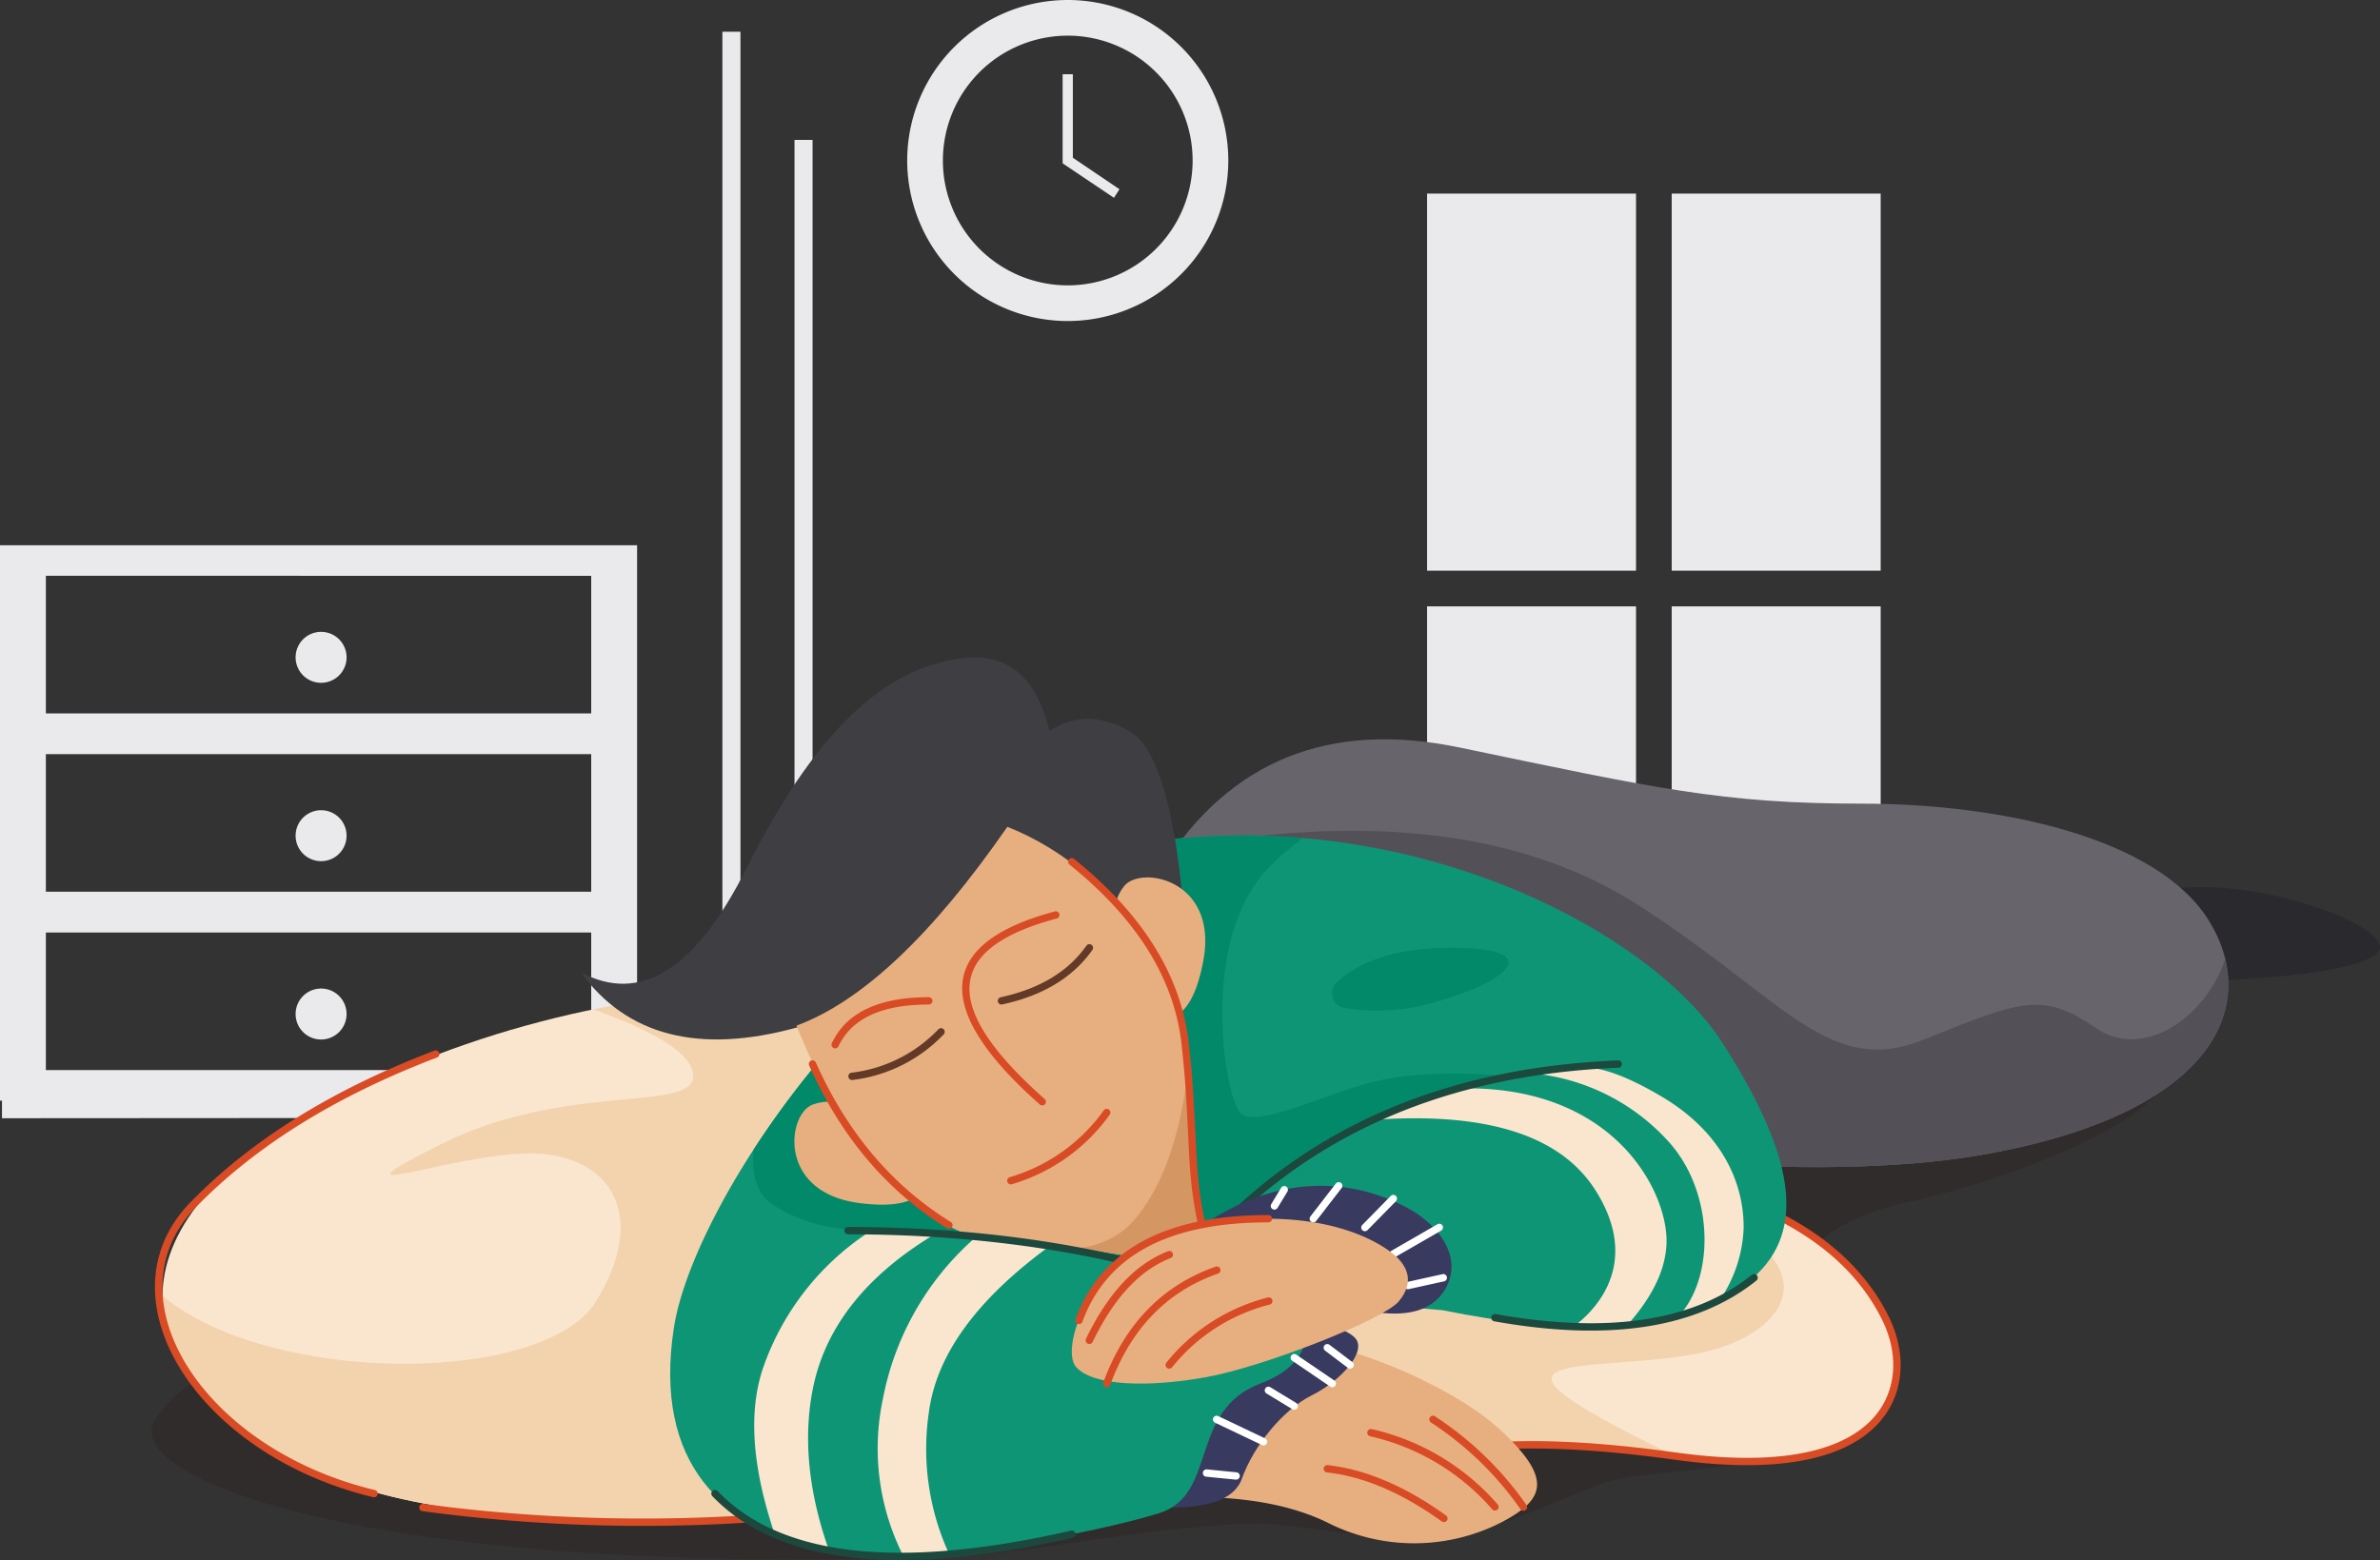 <svg xmlns="http://www.w3.org/2000/svg" width="302.773" height="198.52" viewBox="0 0 302.773 198.52">
    <rect x="0" y="0" width="302.773" height="198.52" fill="#333333" stroke="none"/>
    <g data-name="Sleeping">
        <path d="m132.228 3242.025 15.238.861q179.032 10.2 174.27 13.8c-4.96 3.755-21.491 3.529-25.962 5.22l-.512.2c-4.894 1.912-17.382 7.45-22.036 7.45-4.826 0-8.577-1.406-18.611-2.313s-29.752 3.174-39.882 4c-77.358 2.808-107.9-10.357-103.131-17.448q4.863-7.238 20.626-11.77zm175.273-5.76-9.783-27.257 4.32-.418q68.746-6.571 66.557.418c-2.212 7.062-20.691 14.121-33.3 16.986l-.764.17q-12.381 2.7-15.629 11.03l-.117.311z" transform="translate(-91.866 -3073.187)" style="fill:#2a1111;opacity:.2"/>
        <path data-name="Shape" d="M388.005 3092v47.98h-26.583V3092zm31.122 0v47.98h-26.583V3092zm-31.122-52.519v47.98h-26.583v-47.98zm31.122 0v47.98h-26.583v-47.98z" transform="translate(-179.877 -3014.845)" style="opacity:.997;fill:#eaeaed"/>
        <path data-name="Shape" d="M279.846 3001.483a20.424 20.424 0 1 1-20.424 20.424 20.424 20.424 0 0 1 20.424-20.424zm0 4.539a15.885 15.885 0 1 0 15.885 15.885 15.885 15.885 0 0 0-15.885-15.886zm.648 4.911v10.619l5.931 4.007-.7 1.094-6.532-4.389v-11.331z" transform="translate(-144.011 -3001.483)" style="fill:#eaeaed"/>
        <path d="M174.972 3008.482v137.189l-92.945.059v-1.3l91.648-.059v-135.889z" transform="translate(-81.274 -3003.944)" style="stroke:#eaeaed;fill:#eaeaed"/>
        <path data-name="Path-773" d="M143.257 3008.482v137.189l-1.3-1.3v-135.889z" transform="translate(-40.384 -2990.181)" style="stroke:#eaeaed;fill:#eaeaed"/>
        <path data-name="Shape" d="M162.469 3108.483v70.673H81.422v-70.673zm-5.835 49.276H87.257v17.506h69.376zm-34.364 7.132a3.242 3.242 0 1 1-3.242 3.242 3.242 3.242 0 0 1 3.242-3.241zm34.364-29.825H87.257v17.506h69.376zm-34.364 7.134a3.242 3.242 0 1 1-3.242 3.242 3.242 3.242 0 0 1 3.242-3.242zm34.364-29.826H87.257v17.506h69.376zm-34.364 7.132a3.242 3.242 0 1 1-3.242 3.242 3.242 3.242 0 0 1 3.242-3.243z" transform="translate(-81.422 -3039.107)" style="opacity:.997;fill:#eaeaed"/>
        <path d="M193.958 3195.024q-34.451 1.011-61.5 16.059c-27.048 15.046-23.988 34.33 0 45.481s71.321 4.543 87.58 3.023 58.894-8.116 80.3-5.38 30.677.342 32.941-8.62-8.4-20.45-21.6-24.87q-13.196-4.417-117.721-25.693z" transform="translate(-92.632 -3069.536)" style="fill:#fae6ce"/>
        <path d="m193.958 3195.024 15.516 3.168q67.4 13.809 91.165 19.566l1.354.939a95.019 95.019 0 0 0 9.207 5.787l.238.122c12.955 6.57 8.45 13.69 0 16.421l-.515.159c-8.522 2.509-22.714 1.008-20.718 4.4q1.435 2.437 15.564 9.229-2.146-.2-4.488-.49l-.945-.119c-20.976-2.681-62.342 3.6-79.292 5.283l-2.553.247c-17.533 1.75-62.765 7.644-86.034-3.173-12.417-5.772-19.227-13.723-19.156-22.138 13.822 11.461 48.645 11.349 55.176.672 6.943-11.351 1.441-18.8-8.44-18.8s-27.2 6.86-11.4-1.115 32.178-4.1 32.178-8.688q0-4-12.717-8.521a149.5 149.5 0 0 1 25.86-2.949z" transform="translate(-92.631 -3069.536)" style="fill:#f2d3ad"/>
        <path d="M401.356 3239.083a.466.466 0 0 1 .624-.217q10.323 5 14.58 13.532c2.419 4.855 2.06 10.236-1.543 13.914-4.3 4.389-12.694 6.095-25.195 4.424l-1.52-.207q-26.482-3.524-36.294 2.645a.467.467 0 0 1-.5-.791q10.146-6.365 36.906-2.78l1.1.149c12.477 1.732 20.729.1 24.832-4.093 3.3-3.367 3.63-8.319 1.375-12.844q-4.1-8.234-14.151-13.108a.467.467 0 0 1-.214-.624z" transform="translate(-176.315 -3084.936)" style="fill:#d84b25"/>
        <path d="M164.206 3296.609a209.439 209.439 0 0 0 42.061 1.391.467.467 0 1 1 .058.932 210.371 210.371 0 0 1-42.249-1.395.467.467 0 0 1 .065-.929z" transform="translate(-110.344 -3105.255)" style="fill:#d84b25"/>
        <path d="M508.366 3187.57q19.6-.751 22.694-3.593c3.093-2.842-13.991-9.626-25.72-8.233q-11.729 1.392 3.026 11.826z" transform="translate(-228.655 -3062.692)" style="fill:#2a2a2e"/>
        <path d="M309.36 3162.942q12.98-20.517 37.909-15.327c24.928 5.19 33.414 7.14 51.119 7.14s37.761 4.317 44.257 15 .7 24.2-27.944 29.508q-28.645 5.307-88.395-5.57z" transform="translate(-161.57 -3052.498)" style="fill:#68646c"/>
        <path data-name="Path" d="M377.271 3174.145c18.578 12.018 23.985 21.831 36.135 16.925l3.231-1.3c9.5-3.79 12.444-4.4 18.5-.2 6.278 4.349 14.2-1.587 16.543-8.719 2.324 9.639-5.461 20.188-29.96 24.726q-28.645 5.307-88.395-5.57l-1.2-2.178-2.8-32.707q29.368-2.997 47.946 9.023z" transform="translate(-168.592 -3058.811)" style="fill:#545058"/>
        <path d="M306.066 3284.718q14.564-1.2 23.137 2.937a24.411 24.411 0 0 0 22.234 0c5.6-2.937 6.418-5.564 0-11.6s-20.556-11.564-26.925-11.564q-6.369-.004-18.446 20.227z" transform="translate(-160.412 -3093.961)" style="fill:#e7af7f"/>
        <path d="M308.075 3284.169q9.556.535 11.028-3.6c1.472-4.14 5.193-8.768 8.893-10.612s7.189-5.678 5.444-7.368q-1.745-1.689-8.476-2.5l-13.378 12.583z" transform="translate(-161.118 -3092.413)" style="fill:#393a5f"/>
        <path d="M311.2 3225.847q23.258 4.778 35.681-1.6c12.422-6.372 8.853-18.325 0-32.269s-37.713-29.412-70.11-26.086-60.725 44.813-63.384 62.2 6.338 25.433 18.826 28.094 35.292-2.166 42.866-4.5 3.712-13.063 12.968-16.53 4.729-10.9 4.729-10.9z" transform="translate(-127.66 -3059.133)" style="fill:#0e9576"/>
        <path data-name="Path" d="M388.2 3211.011q3.695-.478 10.734 3.71c7.039 4.187 10.351 10.286 10.351 16.6a17.345 17.345 0 0 1-2.957 9.121 29.706 29.706 0 0 1-5.11 1.94c4.452-5.066 4.275-15.912-1.744-22.261a26.712 26.712 0 0 0-15.961-8.274l-.511-.07z" transform="translate(-187.464 -3075.14)" style="fill:#fae6ce"/>
        <path data-name="Path" d="M363.26 3215.067c18.642 0 25.317 12.935 25.317 19.384q0 5.079-4.871 10.609a55.549 55.549 0 0 1-6.888.272c4.133-3.129 7.935-9.155 2.669-17.37q-6.567-10.243-27.475-8.937a69.329 69.329 0 0 1 11.248-3.958z" transform="translate(-176.568 -3076.584)" style="fill:#fae6ce"/>
        <path data-name="Shape" d="m260.558 3240.65 9.25 1.522q-16.626 11.078-18.189 23.151a32.034 32.034 0 0 0 2.474 17.754 91.188 91.188 0 0 1-5.8.316 30.312 30.312 0 0 1-2.5-19.9 36.306 36.306 0 0 1 14.32-22.5zm-16.29 1.522 8.006.507q-13.189 7.99-15.448 19.811-1.787 9.346 2.077 20.315-.452-.081-.89-.174a34.213 34.213 0 0 1-6-1.832q-4.417-13.079-1.349-21.533a33.97 33.97 0 0 1 13.136-16.776z" transform="translate(-133.458 -3085.579)" style="fill:#fae6ce"/>
        <path data-name="Path" d="M282.5 3165.9a88.453 88.453 0 0 1 16.651-.124 31.513 31.513 0 0 0-4.4 3.806c-8.92 9.238-5.541 28.97-3.633 31.1s10.224-2.132 16.671-3.813q6.447-1.681 16.949-.858l-1.367.405a128.634 128.634 0 0 0-18.317 6.648q-6.323 3.081-14.454 10.65l-.526.493-13.021 5.385-17.61-3.046-2.554-.2q-7.812-.6-10.98-.615h-1.266c-3.538-.027-8.369-.312-12.926-3.3q-2.986-1.96-2.432-7.06c11.541-17.806 31.459-37.243 53.215-39.471z" transform="translate(-133.382 -3059.133)" style="fill:#01896a"/>
        <path d="M370.218 3209.581a.467.467 0 1 1 .039.933q-32.732 1.352-52.079 22.585a.467.467 0 1 1-.69-.629q19.623-21.521 52.73-22.889z" transform="translate(-164.385 -3074.654)" style="fill:#1c483e"/>
        <path d="M341.578 3289.009h.064q7.26.81 15.046 6.4a.467.467 0 1 1-.545.758q-7.6-5.454-14.6-6.23a.467.467 0 0 1 .04-.931z" transform="translate(-172.739 -3102.584)" style="fill:#d84b25"/>
        <path d="M349.7 3282.292a.467.467 0 0 1 .554-.358 30.013 30.013 0 0 1 16.036 9.6.467.467 0 0 1-.689.629 29.083 29.083 0 0 0-15.542-9.315.467.467 0 0 1-.359-.556z" transform="translate(-175.749 -3100.092)" style="fill:#d84b25"/>
        <path d="M361.942 3279.518a.466.466 0 0 1 .648-.123 42.537 42.537 0 0 1 11.633 11.276.467.467 0 1 1-.776.519 41.627 41.627 0 0 0-11.382-11.023.466.466 0 0 1-.123-.649z" transform="translate(-180.031 -3099.174)" style="fill:#d84b25"/>
        <path d="m317.938 3289.844 3.77.374a.467.467 0 0 1-.029.931h-.064l-3.77-.374a.467.467 0 0 1 .029-.931z" transform="translate(-164.406 -3102.877)" style="fill:#fff"/>
        <path d="M319.462 3279.581a.468.468 0 0 1 .558-.246l.064.025 5.96 2.839a.467.467 0 0 1-.337.869l-.064-.025-5.96-2.84a.466.466 0 0 1-.221-.622z" transform="translate(-165.106 -3099.174)" style="fill:#fff"/>
        <path d="M329.644 3273.838a.467.467 0 0 1 .58-.187l.062.032 3.286 2a.467.467 0 0 1-.423.829l-.062-.031-3.287-2a.468.468 0 0 1-.156-.643z" transform="translate(-168.679 -3097.17)" style="fill:#fff"/>
        <path d="M334.726 3267.41a.466.466 0 0 1 .589-.158l.06.035 4.84 3.295a.467.467 0 0 1-.465.806l-.06-.035-4.84-3.294a.467.467 0 0 1-.124-.649z" transform="translate(-170.461 -3094.917)" style="fill:#fff"/>
        <path d="M341.217 3265.441a.469.469 0 0 1 .6-.129l.058.038 2.909 2.2a.467.467 0 0 1-.5.783l-.058-.038-2.91-2.2a.468.468 0 0 1-.099-.654z" transform="translate(-172.739 -3094.231)" style="fill:#fff"/>
        <path d="M221.129 3294.01a.467.467 0 0 1 .66.014q12.042 12.547 44.953 5.036a.467.467 0 1 1 .209.91q-33.355 7.649-45.835-5.3a.466.466 0 0 1 .013-.66z" transform="translate(-130.496 -3104.296)" style="fill:#1c483e"/>
        <path d="M337.955 3250.168q6.794 1.176 9.274-2.543c2.479-3.72 0-8.11-4.637-10.622s-13.829-5.386-24.75 1.376q-10.922 6.763 20.113 11.789z" transform="translate(-163.553 -3083.308)" style="fill:#393a5f"/>
        <path d="M361.814 3251.526a.467.467 0 0 1 .262.894l-.061.018-4.5.993a.467.467 0 0 1-.262-.894l.061-.017z" transform="translate(-178.303 -3089.399)" style="fill:#fff"/>
        <path d="M360.157 3241.7a.467.467 0 0 1 .523.771l-.057.039-5.863 3.378a.467.467 0 0 1-.523-.771l.057-.039z" transform="translate(-177.288 -3085.926)" style="fill:#fff"/>
        <path d="M352.248 3236.139a.467.467 0 0 1 .715.6l-.049.059-3.589 3.655a.467.467 0 0 1-.715-.6l.049-.058z" transform="translate(-175.341 -3083.944)" style="fill:#fff"/>
        <path d="M341.71 3233.653a.467.467 0 0 1 .777.512l-.038.058-3.235 4.188a.467.467 0 0 1-.777-.513l.038-.058z" transform="translate(-171.773 -3083.055)" style="fill:#fff"/>
        <path d="M332.07 3234.46a.467.467 0 0 1 .829.423l-.031.062-1.26 2.077a.467.467 0 0 1-.829-.422l.031-.062z" transform="translate(-169.088 -3083.324)" style="fill:#fff"/>
        <path d="M407.169 3251.617a.467.467 0 0 1 .584.729q-11.375 9.1-33.332 5.184a.467.467 0 1 1 .163-.919q21.584 3.839 32.585-4.994z" transform="translate(-184.312 -3089.4)" style="fill:#1c483e"/>
        <path d="M343.346 3191.9q4.8-4.417 14.618-4.417l.708.005c11.237.164 6.347 4.268-2.262 6.748a25.771 25.771 0 0 1-11.768.947l-.412-.081a1.867 1.867 0 0 1-.884-3.2z" transform="translate(-173.308 -3066.885)" style="fill:#01896a"/>
        <path d="M245.556 3219.257a5.72 5.72 0 0 0-5.866-1.213c-3.29 1.048-4.7 11.183 5.866 12.55q10.568 1.367 8.492-6.368z" transform="translate(-136.228 -3077.514)" style="fill:#e7af7f"/>
        <path d="M272.267 3165.432q-1.54-22.438-7.115-25.564t-10.152 0q-2.486-10.386-11.128-9.279c-8.642 1.107-17.666 7.317-27.4 26.7q-9.73 19.381-21.114 13.257 8.833 12.145 27.449 7.052t43.066-2.355z" transform="translate(-121.487 -3046.842)" style="fill:#3e3e43"/>
        <path d="M300.582 3180.817a5.72 5.72 0 0 1 .659-5.954c2.014-2.8 12.09-1.016 10.124 9.457q-1.966 10.474-8.68 6.108z" transform="translate(-158.292 -3062.03)" style="fill:#e7af7f"/>
        <path d="M237.7 3189.04q8.82 21.817 22.359 26.845c9.661 0 30.821 5.365 29.762 2.3s-2.392-12.852-2.392-23.145-8.1-25.421-22.905-31.3q-14.31 20.666-26.824 25.3z" transform="translate(-136.373 -3058.536)" style="fill:#e7af7f"/>
        <path data-name="Path" d="m306.763 3213.155.062-.458.008.995c.115 9.756 1.375 18.794 2.384 21.712.676 1.953-7.7.475-16.355-.85a10.973 10.973 0 0 0 6.573-2.9q5.557-5.801 7.328-18.499z" transform="translate(-155.769 -3075.75)" style="fill:#d49763"/>
        <path d="M247.565 3242.278q27.089.023 48.53 7.751a.467.467 0 0 1-.316.878q-21.282-7.672-48.215-7.7a.467.467 0 0 1 0-.934z" transform="translate(-139.678 -3086.152)" style="fill:#1c483e"/>
        <path d="M282.032 3180.329a.467.467 0 0 1 .239.9c-14.292 3.792-14.841 11.249-1.562 22.981a.467.467 0 0 1-.618.7c-13.783-12.176-13.164-20.574 1.941-24.581z" transform="translate(-147.803 -3064.364)" style="fill:#d84b25"/>
        <path d="M291.1 3170.054a.467.467 0 0 1 .657-.07q13.185 10.61 14.6 23.561l.185 1.769c.25 2.5.387 4.429.541 7.418l.224 4.582c.058 1.1.114 1.928.189 2.785a49.172 49.172 0 0 0 1.516 8.608.467.467 0 0 1-.9.236 50.326 50.326 0 0 1-1.5-8.25l-.047-.513c-.07-.806-.123-1.58-.178-2.577l-.253-5.143c-.18-3.439-.343-5.475-.7-8.814q-1.359-12.546-14.258-22.935a.467.467 0 0 1-.076-.657z" transform="translate(-155.114 -3060.695)" style="fill:#d84b25"/>
        <path d="M332.606 3245.137c-1.967-1.617-9.226-6.153-23.771-3.843s-18.69 15.69-16.618 18.174 9.237 2.679 16.618 1.339 22.506-7.29 24.473-9.634 1.266-4.42-.702-6.036z" transform="translate(-155.367 -3085.58)" style="fill:#e7af7f"/>
        <path d="M312.151 3250.061a.467.467 0 1 1 .309.88q-9.748 3.422-13.692 14.15a.467.467 0 1 1-.876-.323q4.095-11.127 14.259-14.707z" transform="translate(-157.528 -3088.879)" style="fill:#d84b25"/>
        <path d="M323.082 3256.123a.467.467 0 1 1 .231.9 23.218 23.218 0 0 0-12.378 7.977.467.467 0 0 1-.719-.6 24.147 24.147 0 0 1 12.866-8.277z" transform="translate(-161.833 -3091.015)" style="fill:#d84b25"/>
        <path d="M304.9 3247.03a.467.467 0 1 1 .338.87q-5.85 2.272-9.9 10.641a.467.467 0 1 1-.84-.406q4.187-8.676 10.402-11.105z" transform="translate(-156.328 -3087.812)" style="fill:#d84b25"/>
        <path d="M256.955 3197.179a.467.467 0 0 1 0 .934c-6 0-9.8 1.771-11.484 5.284a.467.467 0 1 1-.842-.4c1.862-3.89 6-5.818 12.326-5.818z" transform="translate(-138.793 -3070.294)" style="fill:#d84b25"/>
        <path d="M259.336 3203.389a.467.467 0 0 1 .676.644 19.2 19.2 0 0 1-11.608 5.813.467.467 0 0 1-.13-.925 18.256 18.256 0 0 0 11.062-5.532z" transform="translate(-139.95 -3072.427)" style="fill:#633a27"/>
        <path d="M288.471 3186.962a.467.467 0 0 1 .764.537q-3.694 5.249-11.467 6.94a.467.467 0 0 1-.2-.913q7.432-1.62 10.903-6.564z" transform="translate(-150.263 -3066.632)" style="fill:#633a27"/>
        <path d="M291.335 3219.27a.467.467 0 0 1 .764.536 23.385 23.385 0 0 1-12.434 8.86.467.467 0 1 1-.285-.889 22.457 22.457 0 0 0 11.955-8.507z" transform="translate(-150.915 -3077.992)" style="fill:#d84b25"/>
        <path d="M240.4 3209.621a.467.467 0 0 1 .617.236q5.975 13.375 17.187 20.3a.467.467 0 0 1-.491.794q-11.46-7.084-17.549-20.715a.466.466 0 0 1 .236-.615z" transform="translate(-137.227 -3074.655)" style="fill:#d84b25"/>
        <path d="M316.973 3239.93a.467.467 0 1 1 0 .934c-12.733 0-20.582 4.219-23.662 12.646a.467.467 0 0 1-.877-.32c3.232-8.843 11.449-13.26 24.539-13.26z" transform="translate(-155.609 -3085.327)" style="fill:#d84b25"/>
        <path d="M147.382 3207.649a.467.467 0 0 1 .332.873q-19.252 7.326-30.688 19.055c-11.194 11.475.864 30.727 22.783 35.984a.467.467 0 0 1-.218.908c-22.516-5.4-35.056-25.423-23.233-37.545q11.589-11.881 31.024-19.275z" transform="translate(-92.112 -3073.965)" style="fill:#d84b25"/>
    </g>
</svg>
